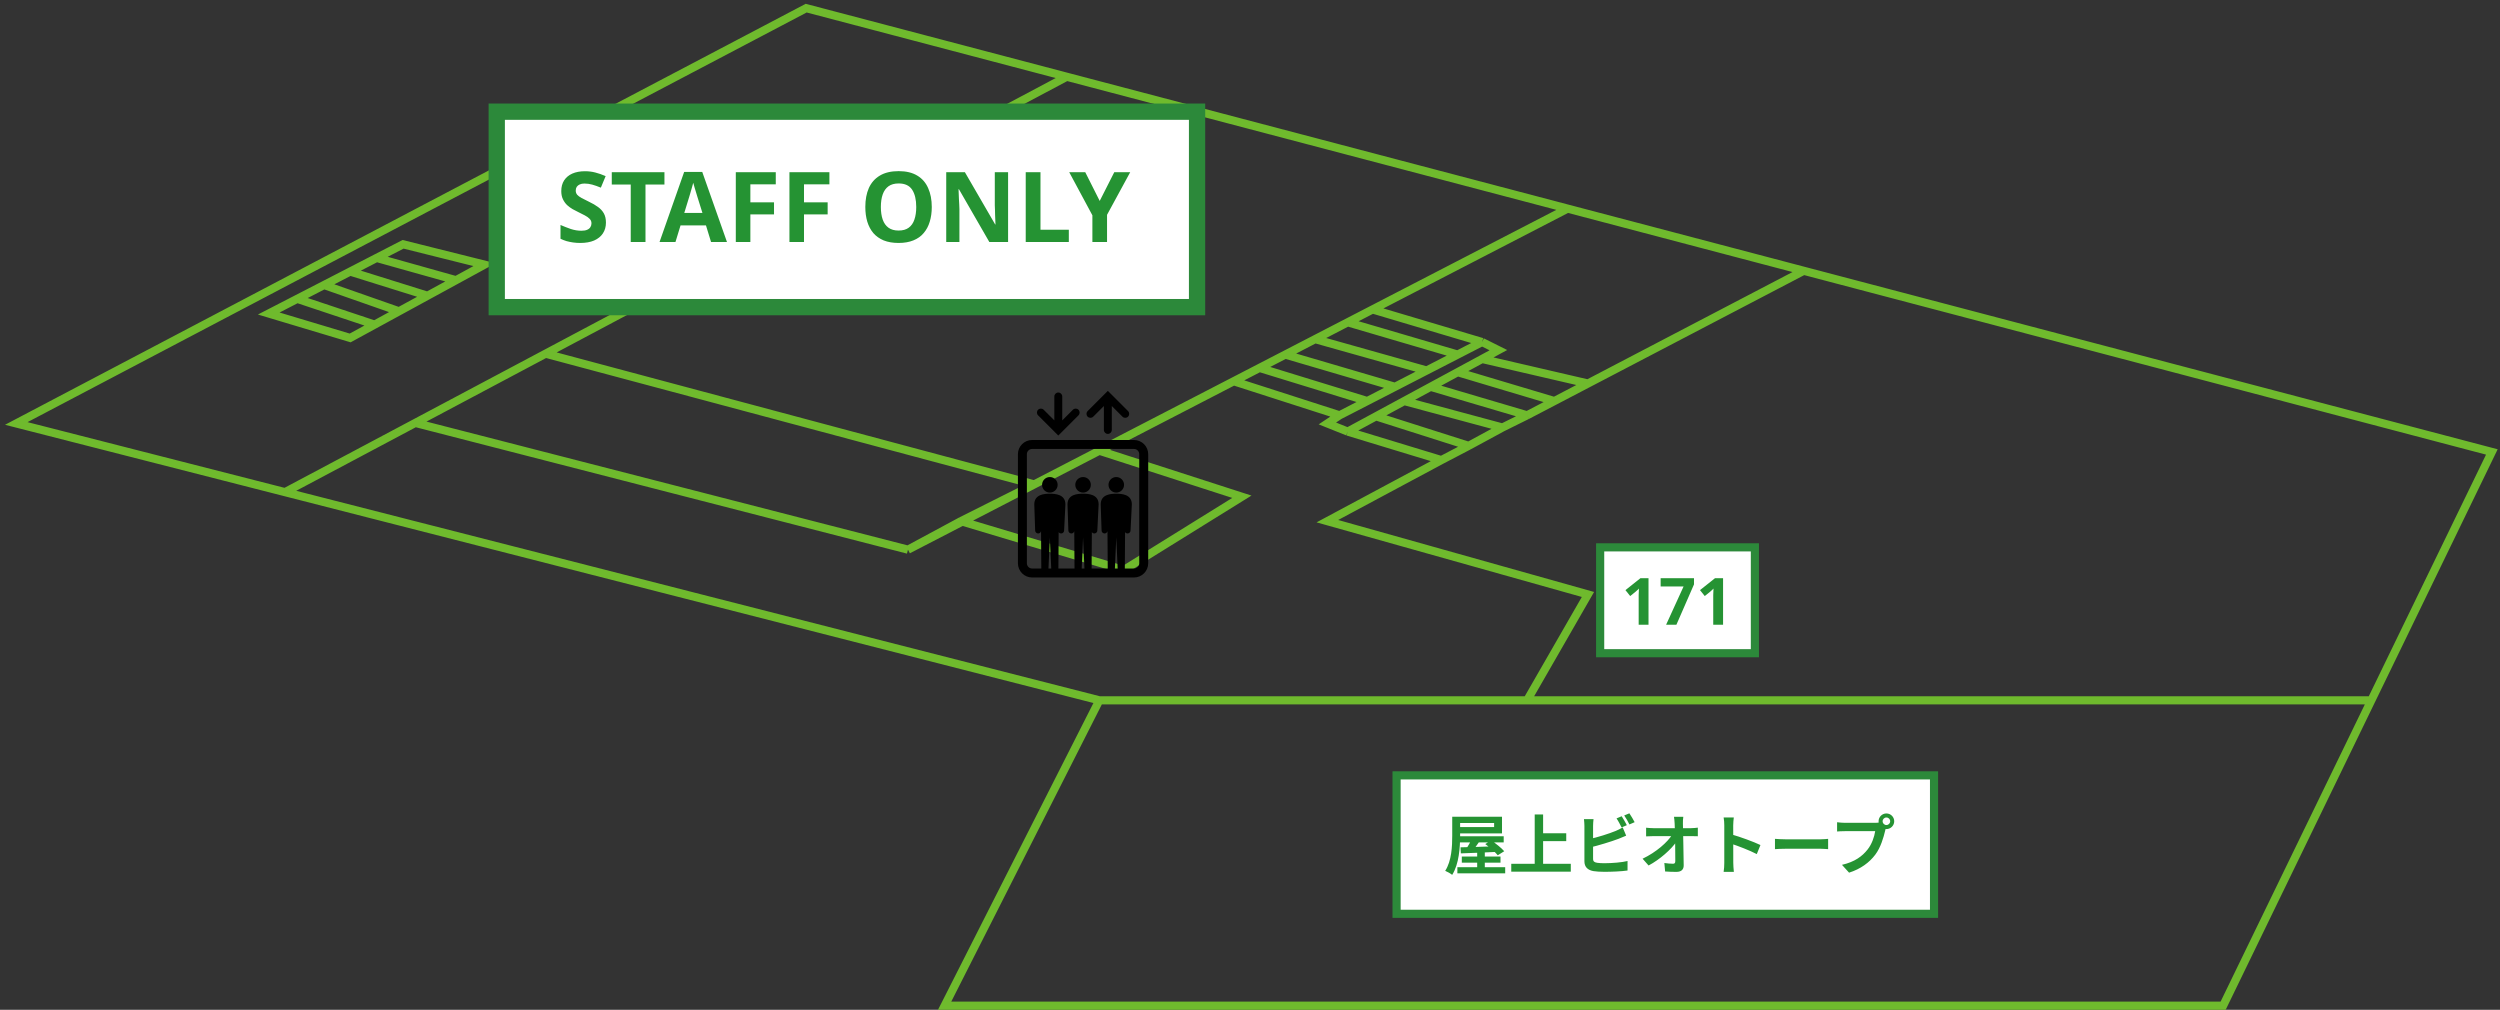 <svg width="307" height="124" viewBox="0 0 307 124" fill="none" xmlns="http://www.w3.org/2000/svg">
<rect x="0" y="0" width="307" height="124" fill="#333333" stroke="none"/>
<path d="M135 86L116 123.5H273L291.199 86M135 86L35 60.436M135 86H187.528M35 60.436L2 52L99 1L131 9.425M35 60.436L51 51.934M131 9.425L192.5 25.617M131 9.425L67 43.432M36.5 36.697L33 38.5L43 41.5L46 39.864M36.5 36.697L46 39.864M36.5 36.697L39.794 35M46 39.864L49 38.227M39.794 35L49 38.227M39.794 35L43 33.349M49 38.227L52.5 36.318M43 33.349L52.5 36.318M43 33.349L46.25 31.674M52.5 36.318L56 34.409M46.25 31.674L49.5 30L59.5 32.5L56 34.409M46.25 31.674L56 34.409M51 51.934L111.5 67.5M51 51.934L67 43.432M111.5 67.5L118 64M111.5 67.5L135 55.349M192.5 25.617L168.552 38M192.5 25.617L221.5 33.252M127 59.485L67 43.432M127 59.485L118 64M127 59.485L135 55.349M118 64L138 70L152.5 61L135 55.349M135 55.349L151.5 46.817M151.5 46.817L164.5 51M151.5 46.817L154.666 45.18M164.5 51L167.903 49.25M164.5 51L163 52L165.5 53M182 42L168.552 38M182 42L179 43.543M182 42L184 43L182 44.081M168.552 38L165.5 39.578M165.5 39.578L179 43.543M165.5 39.578L161.5 41.646M179 43.543L175.194 45.5M161.5 41.646L175.194 45.5M161.5 41.646L157.832 43.543M175.194 45.5L171.306 47.5M157.832 43.543L171.306 47.5M157.832 43.543L154.666 45.18M171.306 47.5L167.903 49.25M154.666 45.18L167.903 49.25M165.5 53L177 56.5M165.5 53L168.969 51.125M177 56.5L180.35 54.75M177 56.5L163 64L195 73L187.528 86M221.5 33.252L306 55.5L291.199 86M221.5 33.252L195 47.096M182 44.081L195 47.096M182 44.081L179 45.703M195 47.096L190.878 49.25M179 45.703L190.878 49.25M179 45.703L175.675 47.5M190.878 49.25L187.528 51M175.675 47.5L187.528 51M175.675 47.5L172.438 49.25M187.528 51L184.5 52.5M172.438 49.25L184.5 52.5M172.438 49.25L168.969 51.125M184.5 52.5L180.35 54.75M168.969 51.125L180.35 54.75M187.528 86H291.199" stroke="#6FBA2D"/>
<path d="M128.922 58.58C128.394 58.58 127.967 59.007 127.967 59.535C127.967 60.063 128.394 60.49 128.922 60.49C129.45 60.49 129.878 60.063 129.878 59.535C129.878 59.007 129.45 58.58 128.922 58.58Z" fill="black"/>
<path d="M133.001 58.58C132.473 58.58 132.045 59.007 132.045 59.535C132.045 60.063 132.473 60.49 133.001 60.49C133.528 60.49 133.956 60.063 133.956 59.535C133.956 59.007 133.528 58.58 133.001 58.58Z" fill="black"/>
<path d="M137.079 58.58C136.551 58.58 136.123 59.007 136.123 59.535C136.123 60.063 136.551 60.49 137.079 60.49C137.606 60.49 138.034 60.063 138.034 59.535C138.034 59.007 137.606 58.58 137.079 58.58Z" fill="black"/>
<path d="M139.256 54.031H126.744C125.783 54.031 125 54.814 125 55.775V69.171C125 70.133 125.783 70.915 126.744 70.915H139.256C140.218 70.915 141 70.133 141 69.171V55.775C141 54.814 140.218 54.031 139.256 54.031ZM128.752 69.815L128.922 65.985L129.092 69.815H128.752ZM132.83 69.815L133 65.985L133.17 69.815H132.83ZM136.908 69.815L137.079 65.985L137.249 69.815H136.908ZM139.9 69.171C139.9 69.526 139.611 69.815 139.256 69.815H138.128L138.159 65.344C138.229 65.447 138.344 65.516 138.478 65.51C138.683 65.5 138.842 65.326 138.832 65.121L138.99 61.941C138.99 60.69 137.723 60.628 137.079 60.628C136.434 60.628 135.167 60.69 135.167 61.941L135.273 65.121C135.264 65.326 135.422 65.5 135.627 65.51C135.806 65.518 135.955 65.395 135.998 65.228L136.03 69.815H134.049L134.08 65.344C134.15 65.447 134.266 65.516 134.4 65.51C134.605 65.5 134.763 65.326 134.754 65.121L134.912 61.941C134.912 60.69 133.644 60.628 133 60.628C132.356 60.628 131.088 60.69 131.088 61.941L131.195 65.121C131.185 65.326 131.343 65.5 131.549 65.51C131.728 65.518 131.877 65.395 131.92 65.227L131.951 69.815H129.971L130.002 65.344C130.072 65.447 130.188 65.516 130.322 65.51C130.527 65.5 130.685 65.326 130.675 65.121L130.833 61.94C130.833 60.69 129.566 60.628 128.922 60.628C128.277 60.628 127.01 60.69 127.01 61.94L127.116 65.121C127.107 65.326 127.265 65.5 127.47 65.51C127.65 65.518 127.799 65.395 127.841 65.227L127.873 69.814H126.744C126.389 69.814 126.101 69.526 126.101 69.171V55.775C126.101 55.42 126.389 55.132 126.744 55.132H139.256C139.611 55.132 139.899 55.42 139.899 55.775V69.171H139.9Z" fill="black"/>
<path d="M134.25 51.166L135.557 49.859V52.798C135.557 53.066 135.775 53.284 136.043 53.284C136.311 53.284 136.529 53.066 136.529 52.798V49.859L137.836 51.166C137.931 51.261 138.055 51.309 138.179 51.309C138.303 51.309 138.428 51.261 138.522 51.166C138.712 50.977 138.712 50.669 138.522 50.48L136.386 48.343L136.043 48L135.7 48.343L133.563 50.48C133.373 50.669 133.373 50.977 133.563 51.166C133.753 51.356 134.06 51.356 134.25 51.166Z" fill="black"/>
<path d="M129.615 53.141C129.615 53.141 129.615 53.141 129.615 53.141L129.958 53.484L130.301 53.141C130.301 53.141 130.302 53.141 130.302 53.141L132.437 51.004C132.627 50.815 132.627 50.507 132.437 50.318C132.248 50.128 131.941 50.128 131.751 50.318L130.444 51.625V48.686C130.444 48.417 130.226 48.2 129.958 48.2C129.69 48.2 129.473 48.417 129.473 48.686V51.625L128.165 50.318C127.976 50.128 127.668 50.128 127.478 50.318C127.289 50.507 127.289 50.815 127.478 51.004L129.615 53.141Z" fill="black"/>
<rect x="61" y="13.715" width="86" height="24" fill="white" stroke="#2C893A" stroke-width="2"/>
<path d="M74.409 27.339C74.409 27.843 74.285 28.283 74.037 28.659C73.789 29.035 73.429 29.327 72.957 29.535C72.493 29.735 71.925 29.835 71.253 29.835C70.957 29.835 70.665 29.815 70.377 29.775C70.097 29.735 69.825 29.679 69.561 29.607C69.305 29.527 69.061 29.431 68.829 29.319V27.627C69.237 27.803 69.657 27.967 70.089 28.119C70.529 28.263 70.965 28.335 71.397 28.335C71.693 28.335 71.929 28.295 72.105 28.215C72.289 28.135 72.421 28.027 72.501 27.891C72.589 27.755 72.633 27.599 72.633 27.423C72.633 27.207 72.557 27.023 72.405 26.871C72.261 26.719 72.065 26.579 71.817 26.451C71.569 26.315 71.285 26.171 70.965 26.019C70.765 25.923 70.549 25.811 70.317 25.683C70.085 25.547 69.861 25.383 69.645 25.191C69.437 24.991 69.265 24.751 69.129 24.471C68.993 24.191 68.925 23.855 68.925 23.463C68.925 22.951 69.041 22.515 69.273 22.155C69.513 21.787 69.849 21.507 70.281 21.315C70.721 21.123 71.237 21.027 71.829 21.027C72.277 21.027 72.701 21.079 73.101 21.183C73.509 21.287 73.933 21.435 74.373 21.627L73.785 23.043C73.393 22.883 73.041 22.759 72.729 22.671C72.417 22.583 72.097 22.539 71.769 22.539C71.545 22.539 71.353 22.575 71.193 22.647C71.033 22.719 70.909 22.819 70.821 22.947C70.741 23.075 70.701 23.227 70.701 23.403C70.701 23.603 70.761 23.775 70.881 23.919C71.001 24.055 71.181 24.187 71.421 24.315C71.661 24.443 71.961 24.595 72.321 24.771C72.761 24.979 73.133 25.195 73.437 25.419C73.749 25.643 73.989 25.907 74.157 26.211C74.325 26.515 74.409 26.891 74.409 27.339ZM79.266 29.715H77.454V22.659H75.126V21.147H81.594V22.659H79.266V29.715ZM87.316 29.715L86.692 27.675H83.572L82.948 29.715H80.992L84.016 21.111H86.236L89.272 29.715H87.316ZM85.636 24.159C85.596 24.023 85.544 23.851 85.48 23.643C85.416 23.435 85.352 23.223 85.288 23.007C85.224 22.791 85.172 22.603 85.132 22.443C85.092 22.603 85.036 22.803 84.964 23.043C84.9 23.275 84.836 23.499 84.772 23.715C84.716 23.923 84.672 24.071 84.64 24.159L84.028 26.151H86.26L85.636 24.159ZM92.145 29.715H90.357V21.147H95.265V22.635H92.145V24.843H95.049V26.331H92.145V29.715ZM98.731 29.715H96.943V21.147H101.851V22.635H98.731V24.843H101.635V26.331H98.731V29.715ZM114.422 25.419C114.422 26.083 114.338 26.687 114.17 27.231C114.01 27.767 113.762 28.231 113.426 28.623C113.098 29.015 112.674 29.315 112.154 29.523C111.642 29.731 111.038 29.835 110.342 29.835C109.646 29.835 109.038 29.731 108.518 29.523C108.006 29.307 107.582 29.007 107.246 28.623C106.918 28.231 106.67 27.763 106.502 27.219C106.342 26.675 106.262 26.071 106.262 25.407C106.262 24.519 106.406 23.747 106.694 23.091C106.99 22.435 107.438 21.927 108.038 21.567C108.646 21.199 109.418 21.015 110.354 21.015C111.282 21.015 112.046 21.199 112.646 21.567C113.246 21.927 113.69 22.439 113.978 23.103C114.274 23.759 114.422 24.531 114.422 25.419ZM108.17 25.419C108.17 26.019 108.246 26.535 108.398 26.967C108.55 27.399 108.786 27.731 109.106 27.963C109.426 28.195 109.838 28.311 110.342 28.311C110.862 28.311 111.278 28.195 111.59 27.963C111.91 27.731 112.142 27.399 112.286 26.967C112.438 26.535 112.514 26.019 112.514 25.419C112.514 24.515 112.346 23.807 112.01 23.295C111.674 22.783 111.122 22.527 110.354 22.527C109.842 22.527 109.426 22.643 109.106 22.875C108.786 23.107 108.55 23.439 108.398 23.871C108.246 24.303 108.17 24.819 108.17 25.419ZM123.793 29.715H121.489L117.757 23.235H117.709C117.717 23.435 117.725 23.639 117.733 23.847C117.741 24.047 117.749 24.251 117.757 24.459C117.773 24.659 117.785 24.863 117.793 25.071C117.801 25.271 117.809 25.475 117.817 25.683V29.715H116.197V21.147H118.489L122.209 27.567H122.245C122.237 27.367 122.229 27.171 122.221 26.979C122.213 26.779 122.205 26.583 122.197 26.391C122.197 26.191 122.193 25.995 122.185 25.803C122.177 25.603 122.169 25.403 122.161 25.203V21.147H123.793V29.715ZM125.959 29.715V21.147H127.771V28.215H131.251V29.715H125.959ZM135.045 24.675L136.833 21.147H138.789L135.945 26.379V29.715H134.145V26.439L131.301 21.147H133.269L135.045 24.675Z" fill="#259333"/>
<rect x="171.5" y="95.215" width="66" height="17" fill="white" stroke="#2C893A"/>
<path d="M178.334 100.291H179.302V102.611C179.302 104.019 179.174 106.115 178.326 107.435C178.142 107.275 177.718 107.035 177.47 106.939C178.27 105.707 178.334 103.891 178.334 102.611V100.291ZM178.87 100.291H184.446V102.339H178.87V101.563H183.478V101.067H178.87V100.291ZM179.126 102.691H184.654V103.443H179.126V102.691ZM179.51 105.179H184.262V105.939H179.51V105.179ZM178.966 106.491H184.838V107.243H178.966V106.491ZM181.398 104.579H182.334V107.003H181.398V104.579ZM179.35 104.051C180.47 104.027 182.198 103.979 183.83 103.915L183.806 104.611C182.222 104.691 180.542 104.755 179.39 104.795L179.35 104.051ZM180.806 102.859L181.782 103.179C181.43 103.683 181.054 104.227 180.758 104.579L180.014 104.283C180.294 103.899 180.63 103.299 180.806 102.859ZM182.39 103.651L183.126 103.203C183.67 103.571 184.382 104.131 184.718 104.531L183.926 105.027C183.614 104.635 182.942 104.051 182.39 103.651ZM189.006 102.323H192.334V103.291H189.006V102.323ZM185.582 106.075H192.894V107.043H185.582V106.075ZM188.462 100.019H189.494V106.611H188.462V100.019ZM199.142 100.235C199.342 100.531 199.622 101.035 199.774 101.331L199.134 101.611C198.966 101.283 198.726 100.811 198.51 100.499L199.142 100.235ZM200.086 99.875C200.294 100.179 200.59 100.683 200.734 100.963L200.094 101.243C199.934 100.907 199.67 100.443 199.454 100.139L200.086 99.875ZM195.686 100.587C195.654 100.827 195.63 101.187 195.63 101.419C195.63 101.907 195.63 104.851 195.63 105.451C195.63 105.803 195.79 105.891 196.15 105.955C196.39 105.995 196.718 106.003 197.07 106.003C197.91 106.003 199.198 105.907 199.862 105.731V106.899C199.102 107.011 197.894 107.059 197.014 107.059C196.494 107.059 196.006 107.027 195.662 106.971C194.974 106.843 194.566 106.467 194.566 105.771C194.566 104.851 194.566 101.915 194.566 101.419C194.566 101.235 194.542 100.827 194.51 100.587H195.686ZM195.158 103.043C196.19 102.819 197.558 102.387 198.398 102.043C198.678 101.923 198.95 101.795 199.27 101.611L199.694 102.619C199.39 102.747 199.03 102.899 198.766 103.003C197.822 103.363 196.254 103.835 195.166 104.091L195.158 103.043ZM206.71 100.307C206.67 100.563 206.654 100.867 206.662 101.123C206.686 102.443 206.742 104.643 206.758 106.259C206.766 106.771 206.47 107.067 205.862 107.067C205.374 107.067 204.934 107.051 204.478 107.019L204.382 105.979C204.75 106.035 205.182 106.067 205.454 106.067C205.654 106.067 205.726 105.963 205.726 105.739C205.726 104.635 205.71 102.443 205.646 101.123C205.622 100.779 205.606 100.523 205.566 100.307H206.71ZM202.142 101.643C202.366 101.667 202.75 101.699 203.022 101.699C203.582 101.699 207.278 101.699 207.67 101.699C207.926 101.699 208.302 101.659 208.494 101.635V102.691C208.246 102.683 207.934 102.675 207.718 102.675C207.406 102.675 203.494 102.675 203.054 102.675C202.758 102.675 202.422 102.691 202.142 102.707V101.643ZM201.71 105.451C203.382 104.651 204.782 103.419 205.358 102.475H205.878L205.886 103.331C205.238 104.299 203.822 105.555 202.446 106.283L201.71 105.451ZM211.742 105.955C211.742 105.339 211.742 102.027 211.742 101.355C211.742 101.067 211.718 100.675 211.662 100.387H212.91C212.878 100.675 212.838 101.019 212.838 101.355C212.838 102.235 212.846 105.363 212.846 105.955C212.846 106.179 212.878 106.739 212.918 107.067H211.662C211.718 106.755 211.742 106.267 211.742 105.955ZM212.606 102.459C213.67 102.755 215.398 103.387 216.182 103.771L215.734 104.883C214.822 104.411 213.478 103.899 212.606 103.611V102.459ZM217.966 103.011C218.262 103.035 218.838 103.067 219.254 103.067C220.198 103.067 222.838 103.067 223.55 103.067C223.926 103.067 224.278 103.027 224.494 103.011V104.275C224.302 104.267 223.894 104.227 223.558 104.227C222.83 104.227 220.198 104.227 219.254 104.227C218.806 104.227 218.27 104.251 217.966 104.275V103.011ZM231.186 100.851C231.186 101.107 231.394 101.315 231.65 101.315C231.906 101.315 232.114 101.107 232.114 100.851C232.114 100.595 231.906 100.387 231.65 100.387C231.394 100.387 231.186 100.595 231.186 100.851ZM230.69 100.851C230.69 100.323 231.122 99.891 231.65 99.891C232.178 99.891 232.61 100.323 232.61 100.851C232.61 101.379 232.178 101.811 231.65 101.811C231.122 101.811 230.69 101.379 230.69 100.851ZM231.666 101.483C231.586 101.635 231.53 101.867 231.49 102.035C231.306 102.819 230.954 104.067 230.282 104.955C229.562 105.915 228.498 106.707 227.066 107.163L226.194 106.203C227.786 105.835 228.69 105.139 229.33 104.331C229.866 103.667 230.17 102.755 230.274 102.067C229.786 102.067 227.146 102.067 226.546 102.067C226.178 102.067 225.802 102.091 225.594 102.107V100.971C225.834 101.003 226.282 101.043 226.546 101.043C227.146 101.043 229.802 101.043 230.25 101.043C230.41 101.043 230.666 101.035 230.874 100.979L231.666 101.483Z" fill="#259333"/>
<rect x="196.5" y="67.215" width="19" height="13" fill="white" stroke="#2C893A"/>
<path d="M202.437 76.715H201.229V73.411C201.229 73.32 201.229 73.208 201.229 73.075C201.234 72.942 201.239 72.803 201.245 72.659C201.25 72.515 201.255 72.387 201.261 72.275C201.234 72.307 201.175 72.365 201.085 72.451C200.999 72.531 200.919 72.603 200.845 72.667L200.189 73.195L199.605 72.467L201.445 71.003H202.437V76.715ZM204.599 76.715L206.743 72.019H203.927V71.003H208.023V71.763L205.863 76.715H204.599ZM211.593 76.715H210.385V73.411C210.385 73.32 210.385 73.208 210.385 73.075C210.39 72.942 210.396 72.803 210.401 72.659C210.406 72.515 210.412 72.387 210.417 72.275C210.39 72.307 210.332 72.365 210.241 72.451C210.156 72.531 210.076 72.603 210.001 72.667L209.345 73.195L208.761 72.467L210.601 71.003H211.593V76.715Z" fill="#259333"/>
</svg>
